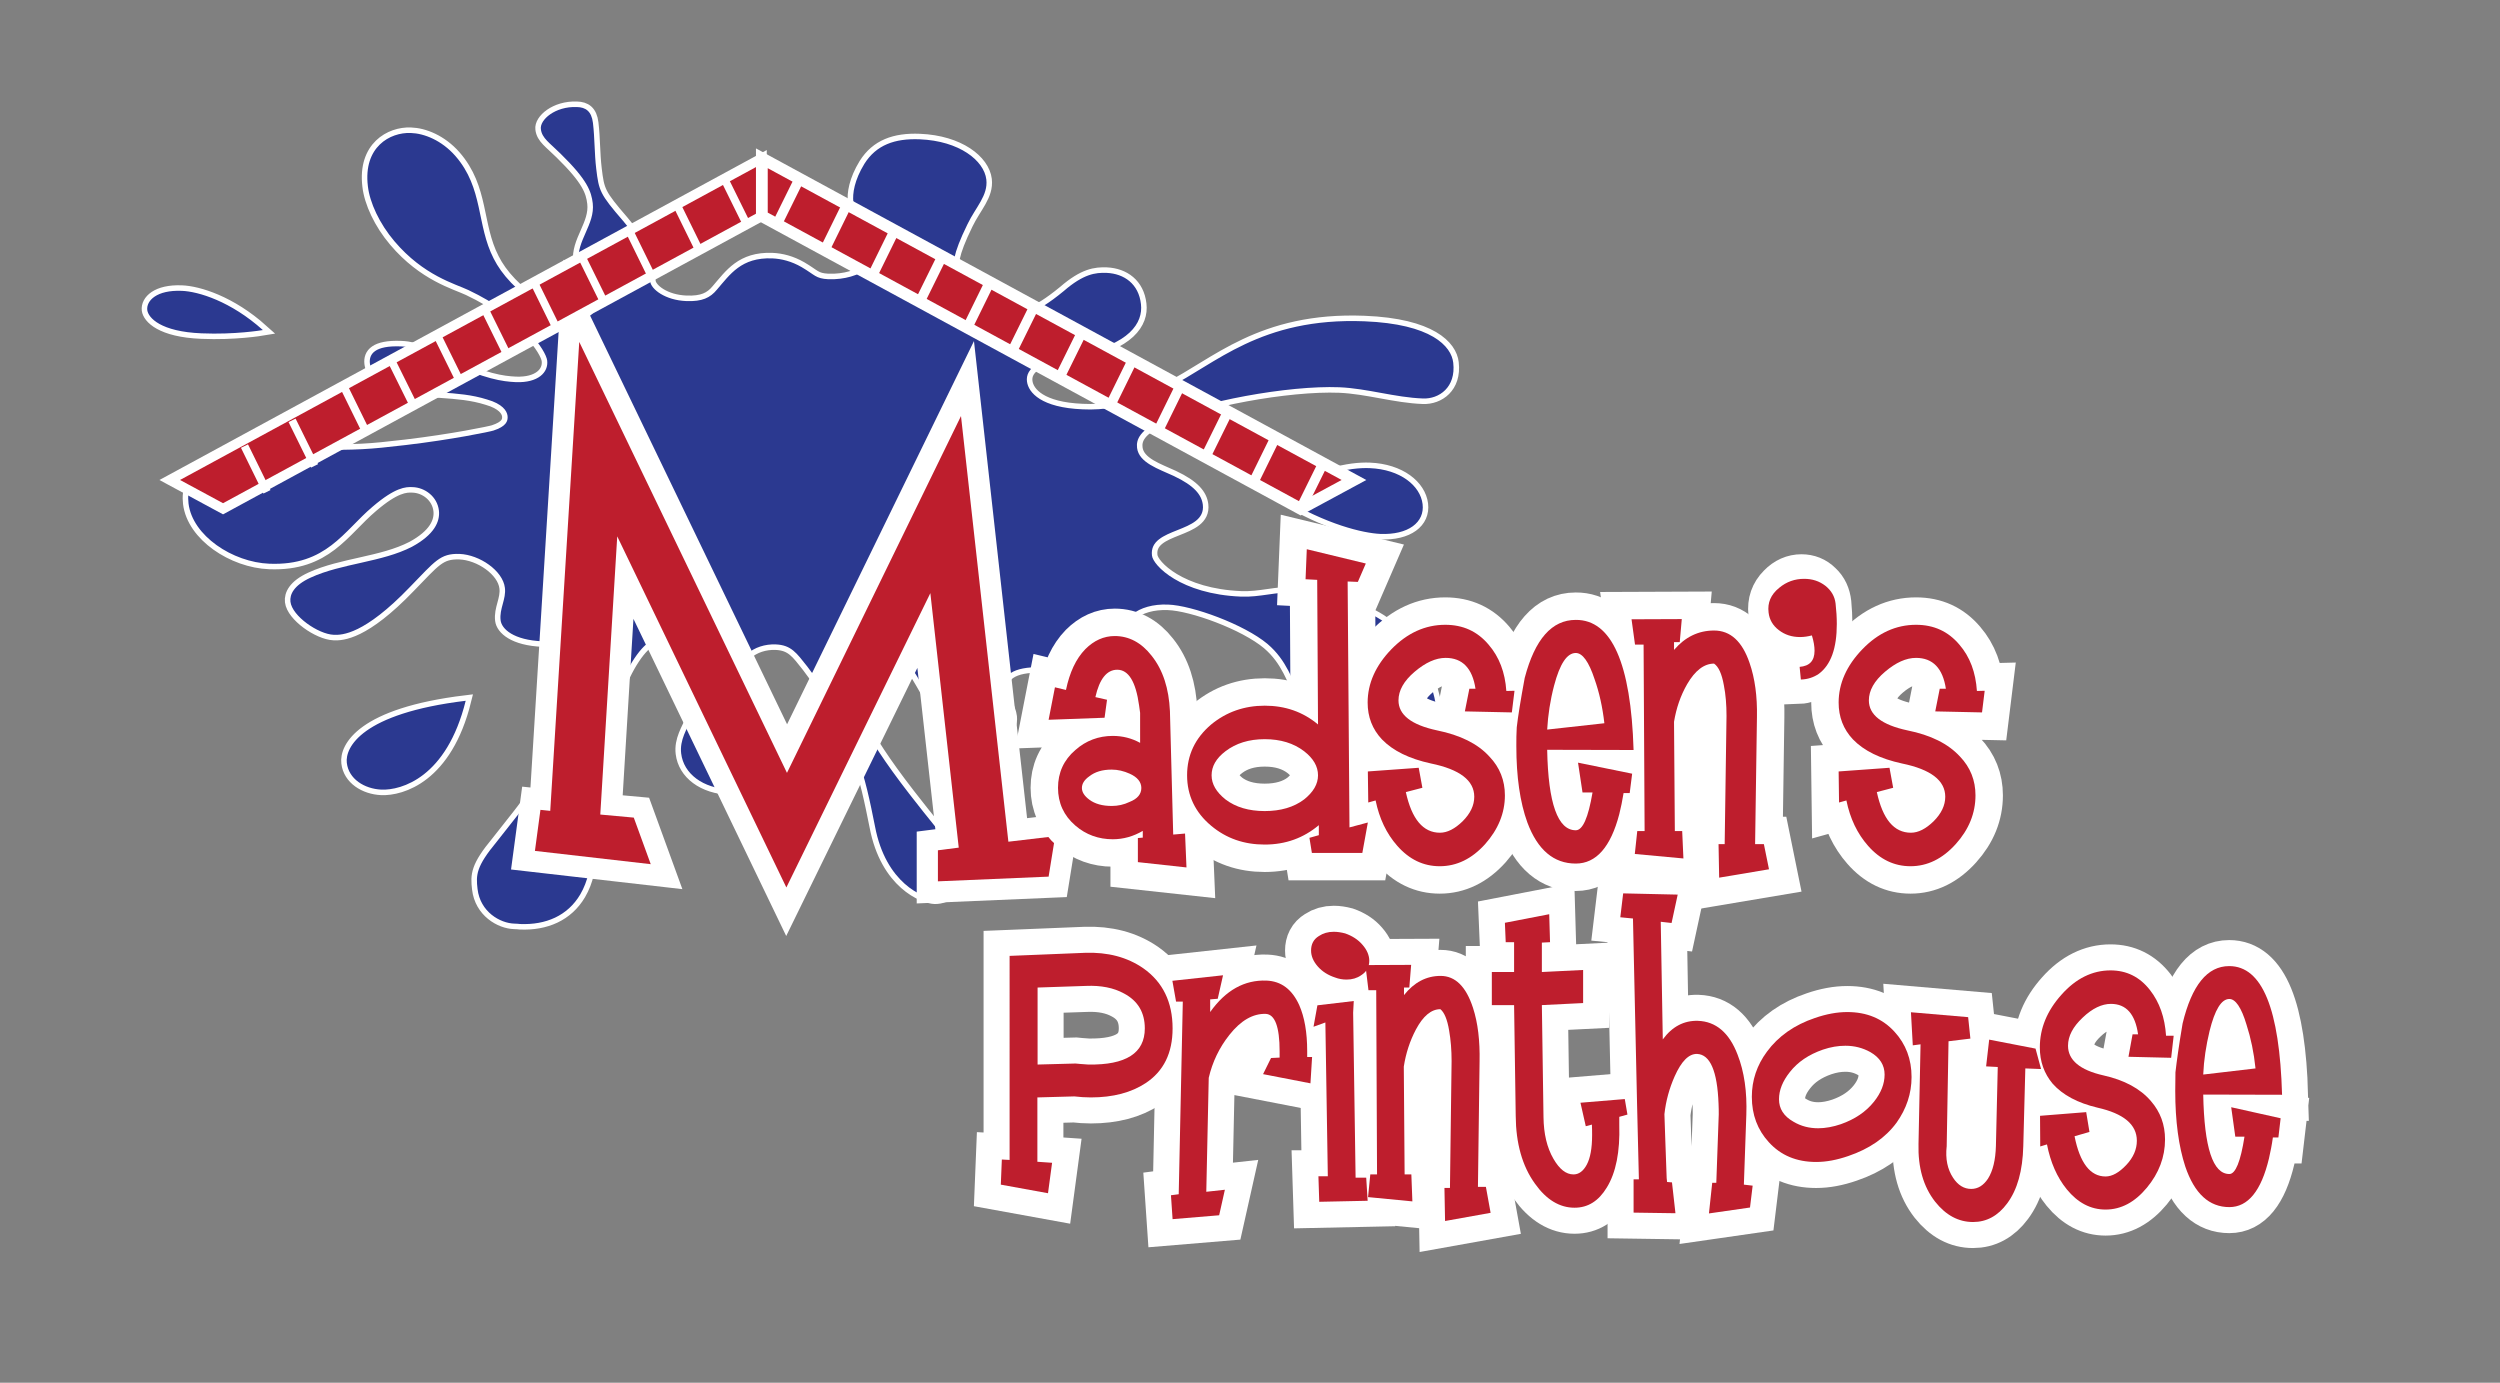 <?xml version="1.0" encoding="utf-8"?>
<!-- Generator: Adobe Illustrator 24.0.2, SVG Export Plug-In . SVG Version: 6.00 Build 0)  -->
<svg version="1.1" id="Layer_1" xmlns="http://www.w3.org/2000/svg" xmlns:xlink="http://www.w3.org/1999/xlink" x="0px" y="0px"
	 viewBox="0 0 1224 677" style="enable-background:new 0 0 1224 677;" xml:space="preserve">
<rect x="0" y="0" width="1224" height="677" fill="#808080" stroke="none"/>
<style type="text/css">
	.st0{fill:#FFFFFF;stroke:#FFFFFF;stroke-width:25.483;}
	.st1{fill:#BE1E2D;}
	.st2{stroke:#FFFFFF;stroke-width:5.403;}
	.st3{fill:#2B3990;}
	.st4{fill:#FFFFFF;stroke:#FFFFFF;stroke-width:20.755;}
	.st5{fill:#FFFFFF;stroke:#FFFFFF;stroke-width:26.85;}
	.st6{fill:#FFFFFF;stroke:#FFFFFF;stroke-width:24.064;}
	.st7{fill:none;}
	.st8{fill:#BE1E2D;stroke:#FFFFFF;stroke-width:4.804;}
	.st9{fill:none;stroke:#FFFFFF;stroke-width:3.843;}
	.st10{fill:#BE1E2D;stroke:#FFFFFF;stroke-width:5.764;}
	.st11{fill:none;stroke:#FFFFFF;stroke-width:4.804;}
</style>
<g>
	<path class="st0" d="M574.1,503.5c0,12.1-4.4,21-13.2,26.8c-7,4.6-15.9,7-26.8,7c-2.8,0-5.5-0.2-8.1-0.5l-18.1,0.5v31.5l7.2,0.5
		l-2,14.9L490,580l0.5-12.3l3.8,0.2V468l36.9-1.5c11.1-0.4,20.7,2.1,28.6,7.6C569.3,480.8,574.1,490.6,574.1,503.5z M560.5,503.5
		c0-7.8-3.4-13.5-10.2-17.1c-5.1-2.8-11.3-4-18.5-3.7l-23.8,0.8v37.7l18.6-0.5c0.9,0.1,3,0.3,6.2,0.5
		C551.3,521.5,560.5,515.6,560.5,503.5z"/>
	<path class="st0" d="M642.4,517.5l-0.8,12.9l-23.2-4.5l3.9-7.9l4.2-0.2c0-1,0-2,0-3.1c0-12-2.3-18.1-6.8-18.3
		c-6.2-0.2-12.2,3.2-17.8,10.3c-5,6.3-8.3,13.3-10.1,21l-1.2,55.8l9.1-1l-2.8,12.5l-22.8,1.9l-0.8-11.7l3.8-0.5l2-94.3h-3.3
		l-1.8-10.2l24.8-2.7l-2.6,11.5l-3.7,0.3v6.2c7.6-10.7,16.8-15.8,27.6-15.4c7.2,0.3,12.5,4.3,16,12c2.6,5.9,3.9,13.4,3.9,22.5
		c0,1,0,1.9,0,2.9H642.4z"/>
	<path class="st0" d="M659.3,479.6c-1.9,0-3.8-0.3-5.6-1c-3.4-1.1-6.3-2.9-8.5-5.4s-3.3-5.1-3.3-7.8c0-3.1,1.2-5.5,3.8-7.1
		c2.1-1.4,4.5-2.1,7.3-2.1c1.8,0,3.7,0.3,5.6,0.8c3.4,1.2,6.3,3,8.5,5.6c2.2,2.5,3.3,5.2,3.3,7.8c0,3-1.3,5.4-4,7.1
		C664.4,478.9,662,479.6,659.3,479.6z M669.6,587.9l-23.7,0.5l-0.4-12.5h4.6l-1.2-75.3l-5.8,2.1l1.9-10.5l17.8-2.1l-0.3,5.7
		l1.2,80.8h5.2L669.6,587.9z"/>
	<path class="st0" d="M729.8,593.8l-22.3,4l-0.3-16.2h2.7l0.8-62.1c0-5.4-0.4-10.3-1.2-14.9c-0.9-5.5-2.4-9-4.3-10.5
		c-4.5,0-8.5,3.4-12,10c-2.9,5.5-4.9,11.6-5.9,18.1l0.4,52.8h3.3l0.5,13.2l-21.7-2.1l1.1-11.1h3.3l-0.4-90.2H670l-1.5-12.3l22.4-0.1
		l-0.9,11.1h-2.6v3.7c4.9-6.2,10.9-9.4,17.9-9.4c7.2,0,12.5,5.2,15.9,15.7c2.4,7.4,3.4,16.1,3.2,26.2l-0.8,61.4h3.9L729.8,593.8z"/>
	<path class="st0" d="M796.8,545.7l-4,1.1c0,1.2,0,2.5,0,3.9c0.4,13.1-1.6,23.4-6.1,30.7c-4,6.6-9.2,9.9-15.8,9.9
		c-7.3,0-13.8-3.9-19.4-11.8c-6.2-8.6-9.3-19.7-9.4-33.1l-0.8-54.3h-10.9v-16.2h10.9v-14.6h-4.1l-0.4-9.5l21.7-4.2l0.4,13.7l-4,0.2
		v14.4l20.2-1v16.2l-20.2,1l0.8,54.8c0.1,8.2,1.7,15,4.9,20.5c2.9,5,6.1,7.6,9.8,7.6c2.6,0,4.8-1.6,6.5-4.8s2.6-8,2.6-14.4
		c0-1.6,0-3.3-0.1-5.2l-3,0.8l-2.6-11.5l21.7-1.8L796.8,545.7z"/>
	<path class="st0" d="M858.1,580.5l-1.3,10.7l-20.1,2.9l1.6-15h2l1.2-33.5c0-1.6,0-3.4-0.1-5.2c-0.6-16-4.1-24.1-10.5-24.4
		c-4.1-0.1-7.7,3.6-11,11c-2.6,5.9-4.3,12-5,18.5c0.2,5.2,0.5,15.7,1.1,31.3l0.2,1.9l2.4,0.2l1.7,15.1l-20.5-0.3v-16.3h2.6
		c-0.2-6.3-1.2-48.8-2.9-127.7l-6.2-0.6l1.4-11.7l26.7,0.6l-3,13.9l-5.3-0.6l1,57.6c4.6-6.3,10.4-9.3,17.2-9.1
		c8.8,0.3,15.3,5.8,19.4,16.5c3.3,8.4,4.7,18.3,4.3,29.6l-1.2,34.1L858.1,580.5z"/>
	<path class="st0" d="M904.9,566c-5.5,1.9-10.7,2.9-15.7,2.9c-9.6,0-17.3-3.2-23.2-9.7c-5.5-6-8.3-13.4-8.3-22.2
		c0-8.1,2.5-15.5,7.4-22.1c5.5-7.5,13.4-13.1,23.5-16.5c5.5-1.9,10.8-2.9,15.8-2.9c9.6,0,17.3,3.2,23.2,9.7c5.5,6,8.3,13.4,8.3,22.1
		c0,8.1-2.5,15.5-7.3,22.3C923.1,557.1,915.2,562.5,904.9,566z M903.5,512c-3.5,0-7.2,0.6-11,1.9c-6.9,2.4-12.3,6-16.2,11
		c-3.5,4.4-5.3,8.8-5.3,13.3c0,4.6,2.3,8.3,7.1,11c3.7,2.2,7.7,3.2,12.1,3.2c3.5,0,7.3-0.7,11.1-2c6.8-2.4,12.2-6,16.2-11
		c3.5-4.4,5.2-8.8,5.2-13.3c0-4.6-2.3-8.3-7-11C911.9,513,907.9,512,903.5,512z"/>
	<path class="st0" d="M999.3,523.4l-7.7-0.3l-1,38c-0.3,12.1-2.9,21.4-7.9,28.1c-4.5,6.1-10.1,9.1-16.7,9.1c-7.1,0-13.3-3.3-18.6-10
		c-5.7-7.3-8.4-16.7-8.1-28.2l1-48.8l-3.8,0.5l-0.9-16.2l28,2.4l1.1,10.5l-10.7,1.3l-0.9,51.4c-0.7,6.2,0.4,11.3,3.1,15.4
		c2.4,3.7,5.4,5.5,8.9,5.5c3.3,0,6-1.7,8.2-5c2.4-3.8,3.7-9.1,3.9-16.1l0.9-38.6l-5.7-0.3l1.5-13.1l22.7,4.4L999.3,523.4z"/>
	<path class="st0" d="M1064.2,507.4l-1.2,10.5l-20.9-0.5l2-11h2.7c-1.4-9.9-5.8-14.9-13.3-14.9c-4.4,0-9.1,2.2-13.8,6.7
		c-4.8,4.5-7.2,9.1-7.2,13.8c0,7,5.8,11.9,17.3,14.5c10.3,2.3,18.1,6.5,23.3,12.6c4.6,5.3,6.9,11.5,6.9,18.8c0,8.6-3,16.5-8.9,23.6
		s-12.6,10.7-20.2,10.7c-7.3,0-13.6-3.3-19-9.9c-4.8-5.9-8-13.3-9.7-22l-3.3,1l-0.1-15l22.6-1.8l1.6,9.7l-7.3,2.1
		c2.6,13.1,7.7,19.7,15.2,19.7c3.2,0,6.6-1.9,10.1-5.6c3.5-3.7,5.2-7.7,5.2-11.9c0-7.9-6.4-13.3-19.3-16.2
		c-9.7-2.3-17-6.2-21.9-11.7c-4.2-5-6.3-10.9-6.3-17.8c0-9.3,3.5-17.9,10.6-25.8c7-7.9,15.1-11.9,24-11.9c7.9,0,14.3,3.2,19.3,9.6
		c4.7,6,7.3,13.4,7.9,22.4h3.7V507.4z"/>
	<path class="st0" d="M1117.3,536l-38.6-0.1c0.5,26,4.7,38.9,12.8,38.9c3,0,5.5-6.1,7.4-18.3h-4.5l-2-14.4l24.2,5.4l-1.1,9.4h-2.7
		c-0.5,3.7-1.2,7.1-1.9,10.2c-3.8,16-10.3,23.9-19.4,23.9c-9.9,0-17.1-6.6-21.6-19.9c-3.2-9.8-4.9-22.1-4.9-37
		c0-3.1,0.1-6.2,0.1-9.1c0.6-5.3,1.7-13.3,3.5-23.9c4.5-18.7,12.1-28.1,22.8-28.1C1107.6,473,1116.1,494,1117.3,536z M1104.3,523.1
		c-0.8-7.8-2.3-14.9-4.4-21.4c-2.5-8.4-5.4-12.6-8.4-12.6c-3.9,0-7.1,5.2-9.7,15.7c-1.7,7.1-2.8,14.2-3.1,21.3L1104.3,523.1z"/>
	<path class="st1" d="M574.1,503.5c0,12.1-4.4,21-13.2,26.8c-7,4.6-15.9,7-26.8,7c-2.8,0-5.5-0.2-8.1-0.5l-18.1,0.5v31.5l7.2,0.5
		l-2,14.9L490,580l0.5-12.3l3.8,0.2V468l36.9-1.5c11.1-0.4,20.7,2.1,28.6,7.6C569.3,480.8,574.1,490.6,574.1,503.5z M560.5,503.5
		c0-7.8-3.4-13.5-10.2-17.1c-5.1-2.8-11.3-4-18.5-3.7l-23.8,0.8v37.7l18.6-0.5c0.9,0.1,3,0.3,6.2,0.5
		C551.3,521.5,560.5,515.6,560.5,503.5z"/>
	<path class="st1" d="M642.4,517.5l-0.8,12.9l-23.2-4.5l3.9-7.9l4.2-0.2c0-1,0-2,0-3.1c0-12-2.3-18.1-6.8-18.3
		c-6.2-0.2-12.2,3.2-17.8,10.3c-5,6.3-8.3,13.3-10.1,21l-1.2,55.8l9.1-1l-2.8,12.5l-22.8,1.9l-0.8-11.7l3.8-0.5l2-94.3h-3.3
		l-1.8-10.2l24.8-2.7l-2.6,11.5l-3.7,0.3v6.2c7.6-10.7,16.8-15.8,27.6-15.4c7.2,0.3,12.5,4.3,16,12c2.6,5.9,3.9,13.4,3.9,22.5
		c0,1,0,1.9,0,2.9H642.4z"/>
	<path class="st1" d="M659.3,479.6c-1.9,0-3.8-0.3-5.6-1c-3.4-1.1-6.3-2.9-8.5-5.4s-3.3-5.1-3.3-7.8c0-3.1,1.2-5.5,3.8-7.1
		c2.1-1.4,4.5-2.1,7.3-2.1c1.8,0,3.7,0.3,5.6,0.8c3.4,1.2,6.3,3,8.5,5.6c2.2,2.5,3.3,5.2,3.3,7.8c0,3-1.3,5.4-4,7.1
		C664.4,478.9,662,479.6,659.3,479.6z M669.6,587.9l-23.7,0.5l-0.4-12.5h4.6l-1.2-75.3l-5.8,2.1l1.9-10.5l17.8-2.1l-0.3,5.7
		l1.2,80.8h5.2L669.6,587.9z"/>
	<path class="st1" d="M729.8,593.8l-22.3,4l-0.3-16.2h2.7l0.8-62.1c0-5.4-0.4-10.3-1.2-14.9c-0.9-5.5-2.4-9-4.3-10.5
		c-4.5,0-8.5,3.4-12,10c-2.9,5.5-4.9,11.6-5.9,18.1l0.4,52.8h3.3l0.5,13.2l-21.7-2.1l1.1-11.1h3.3l-0.4-90.2H670l-1.5-12.3l22.4-0.1
		l-0.9,11.1h-2.6v3.7c4.9-6.2,10.9-9.4,17.9-9.4c7.2,0,12.5,5.2,15.9,15.7c2.4,7.4,3.4,16.1,3.2,26.2l-0.8,61.4h3.9L729.8,593.8z"/>
	<path class="st1" d="M796.8,545.7l-4,1.1c0,1.2,0,2.5,0,3.9c0.4,13.1-1.6,23.4-6.1,30.7c-4,6.6-9.2,9.9-15.8,9.9
		c-7.3,0-13.8-3.9-19.4-11.8c-6.2-8.6-9.3-19.7-9.4-33.1l-0.8-54.3h-10.9v-16.2h10.9v-14.6h-4.1l-0.4-9.5l21.7-4.2l0.4,13.7l-4,0.2
		v14.4l20.2-1v16.2l-20.2,1l0.8,54.8c0.1,8.2,1.7,15,4.9,20.5c2.9,5,6.1,7.6,9.8,7.6c2.6,0,4.8-1.6,6.5-4.8s2.6-8,2.6-14.4
		c0-1.6,0-3.3-0.1-5.2l-3,0.8l-2.6-11.5l21.7-1.8L796.8,545.7z"/>
	<path class="st1" d="M858.1,580.5l-1.3,10.7l-20.1,2.9l1.6-15h2l1.2-33.5c0-1.6,0-3.4-0.1-5.2c-0.6-16-4.1-24.1-10.5-24.4
		c-4.1-0.1-7.7,3.6-11,11c-2.6,5.9-4.3,12-5,18.5c0.2,5.2,0.5,15.7,1.1,31.3l0.2,1.9l2.4,0.2l1.7,15.1l-20.5-0.3v-16.3h2.6
		c-0.2-6.3-1.2-48.8-2.9-127.7l-6.2-0.6l1.4-11.7l26.7,0.6l-3,13.9l-5.3-0.6l1,57.6c4.6-6.3,10.4-9.3,17.2-9.1
		c8.8,0.3,15.3,5.8,19.4,16.5c3.3,8.4,4.7,18.3,4.3,29.6l-1.2,34.1L858.1,580.5z"/>
	<path class="st1" d="M904.9,566c-5.5,1.9-10.7,2.9-15.7,2.9c-9.6,0-17.3-3.2-23.2-9.7c-5.5-6-8.3-13.4-8.3-22.2
		c0-8.1,2.5-15.5,7.4-22.1c5.5-7.5,13.4-13.1,23.5-16.5c5.5-1.9,10.8-2.9,15.8-2.9c9.6,0,17.3,3.2,23.2,9.7c5.5,6,8.3,13.4,8.3,22.1
		c0,8.1-2.5,15.5-7.3,22.3C923.1,557.1,915.2,562.5,904.9,566z M903.5,512c-3.5,0-7.2,0.6-11,1.9c-6.9,2.4-12.3,6-16.2,11
		c-3.5,4.4-5.3,8.8-5.3,13.3c0,4.6,2.3,8.3,7.1,11c3.7,2.2,7.7,3.2,12.1,3.2c3.5,0,7.3-0.7,11.1-2c6.8-2.4,12.2-6,16.2-11
		c3.5-4.4,5.2-8.8,5.2-13.3c0-4.6-2.3-8.3-7-11C911.9,513,907.9,512,903.5,512z"/>
	<path class="st1" d="M999.3,523.4l-7.7-0.3l-1,38c-0.3,12.1-2.9,21.4-7.9,28.1c-4.5,6.1-10.1,9.1-16.7,9.1c-7.1,0-13.3-3.3-18.6-10
		c-5.7-7.3-8.4-16.7-8.1-28.2l1-48.8l-3.8,0.5l-0.9-16.2l28,2.4l1.1,10.5l-10.7,1.3l-0.9,51.4c-0.7,6.2,0.4,11.3,3.1,15.4
		c2.4,3.7,5.4,5.5,8.9,5.5c3.3,0,6-1.7,8.2-5c2.4-3.8,3.7-9.1,3.9-16.1l0.9-38.6l-5.7-0.3l1.5-13.1l22.7,4.4L999.3,523.4z"/>
	<path class="st1" d="M1064.2,507.4l-1.2,10.5l-20.9-0.5l2-11h2.7c-1.4-9.9-5.8-14.9-13.3-14.9c-4.4,0-9.1,2.2-13.8,6.7
		c-4.8,4.5-7.2,9.1-7.2,13.8c0,7,5.8,11.9,17.3,14.5c10.3,2.3,18.1,6.5,23.3,12.6c4.6,5.3,6.9,11.5,6.9,18.8c0,8.6-3,16.5-8.9,23.6
		s-12.6,10.7-20.2,10.7c-7.3,0-13.6-3.3-19-9.9c-4.8-5.9-8-13.3-9.7-22l-3.3,1l-0.1-15l22.6-1.8l1.6,9.7l-7.3,2.1
		c2.6,13.1,7.7,19.7,15.2,19.7c3.2,0,6.6-1.9,10.1-5.6c3.5-3.7,5.2-7.7,5.2-11.9c0-7.9-6.4-13.3-19.3-16.2
		c-9.7-2.3-17-6.2-21.9-11.7c-4.2-5-6.3-10.9-6.3-17.8c0-9.3,3.5-17.9,10.6-25.8c7-7.9,15.1-11.9,24-11.9c7.9,0,14.3,3.2,19.3,9.6
		c4.7,6,7.3,13.4,7.9,22.4h3.7V507.4z"/>
	<path class="st1" d="M1117.3,536l-38.6-0.1c0.5,26,4.7,38.9,12.8,38.9c3,0,5.5-6.1,7.4-18.3h-4.5l-2-14.4l24.2,5.4l-1.1,9.4h-2.7
		c-0.5,3.7-1.2,7.1-1.9,10.2c-3.8,16-10.3,23.9-19.4,23.9c-9.9,0-17.1-6.6-21.6-19.9c-3.2-9.8-4.9-22.1-4.9-37
		c0-3.1,0.1-6.2,0.1-9.1c0.6-5.3,1.7-13.3,3.5-23.9c4.5-18.7,12.1-28.1,22.8-28.1C1107.6,473,1116.1,494,1117.3,536z M1104.3,523.1
		c-0.8-7.8-2.3-14.9-4.4-21.4c-2.5-8.4-5.4-12.6-8.4-12.6c-3.9,0-7.1,5.2-9.7,15.7c-1.7,7.1-2.8,14.2-3.1,21.3L1104.3,523.1z"/>
	<path class="st2" d="M98.7,163.2c-20-0.8-26.1-7.6-26.6-11.4c-0.5-4.6,4.6-9.9,16.9-9.4c8.1,0.3,24,5.1,39.7,19.2
		C128.1,161.7,114.9,163.9,98.7,163.2z M228,343.1c-51.2,6.2-59.1,23-58.2,30.4c0.9,7.9,8.6,12.7,16.9,13.1
		C196.5,387,218.7,380.7,228,343.1z M627.7,243.6c21.7,13.3,39.8,17.4,48,17.8c13.8,0.6,21.9-5.7,20.8-14.6
		c-1.1-9-10.9-17-25.9-17.6C660.7,228.8,644.8,231.9,627.7,243.6z M233.8,435.2c1.3,11.3,11.1,16.8,18,17c1,0,1.9,0.1,2.9,0.2
		c12.5,0.5,23.2-4,29.4-14.5c7.6-13,4.8-28,6.3-42.1c6.1-61.8,24.3-83.8,32.5-83.4c5.9,0.2,17.6,6.9,19.3,21.4
		c0.6,5.4-0.2,11-3.3,17.4c-2.6,5.7-6.2,11.1-5.4,17.7c1.2,9.9,10.6,17.1,24,17.6c20.9,0.8,26.3-5.1,25-16.1
		c-0.6-5.1-1.6-8.9-12.2-20.6c-4.3-4.8-8.9-10.1-9.5-15.1c-1.5-12.7,8.5-19.6,19-19.2c7.6,0.3,10.2,4.2,15.5,10.9
		c9.6,12.6,17.2,25.6,23.8,42.7c4.6,11.7,6.9,23.6,9.3,35.5c5.3,28,23.7,35.1,29.2,35.3c6,0.2,14.8-5.3,13.8-13.6
		c-0.9-8.1-6.4-12-26.2-37.6c-24.8-32.1-27.2-42.9-28.1-51c-1.7-14.1,6.2-18.7,15-18.3c13.3,0.5,16.8,12.8,22.8,21.6
		c8.1,12.2,15.6,20.5,23.4,20.8c12.1,0.5,17.6-4.7,16.9-10.9c-0.5-4.4-3.8-8.6-4.3-13c-0.8-6.9,4.9-11.7,19-11.2
		c22.1,0.9,42.4,12.9,45.9,42.2c2.2,18.6,8.5,21.5,21,22c18.2,0.7,25.6-7.5,24.9-13.2c-0.8-7-4.7-15.4-20.8-29.7
		c-7.2-6.3-15.5-11.9-22.5-18.4c-8-7.4-8.9-9.9-9.6-15.3c-1.3-10.9,8.2-18.9,23.1-18.3c11.7,0.4,37.3,9.7,48.7,19.3
		c9.4,8,12.1,17.7,16.6,26.9c12.7,25.8,35.5,35.5,45.2,35.9c10.2,0.4,24-5.3,21-30.2c-2-17-11.8-34.5-27.2-44.4
		c-11-7.1-31.2-13.1-41.8-13.5c-9.3-0.4-17.5,2.5-26.8,2.1c-29.6-1.2-43.1-15.3-43.6-20.1c-1.7-14.3,26.6-10.6,24.9-24.9
		c-0.6-4.8-4.1-9.3-14.3-14.1c-7.3-3.4-17-6.4-17.9-13.7c-0.5-4.2,1.4-8.7,12.2-13.8c18.6-8.8,61.7-16.9,86.9-15.9
		c13.7,0.6,27.2,5,40.9,5.5c7.8,0.3,16.2-5.4,14.8-17.5c-0.9-8.1-10.7-19-43.5-20.3c-50.9-2-73,21.1-96.1,32.5
		c-20.3,9.8-31.6,11.1-41.9,10.6c-20.1-0.8-26.5-8.1-27.2-13.6c-0.4-3,0.8-6.4,6.1-9.2c3.8-2,10.6-2.6,18.8-4.1
		c25.2-4.8,32-15.4,30.9-24.6c-1.1-9.9-8.2-14.9-16.8-15.3c-5.5-0.2-11.3,0.5-21,8.9c-14.8,12.2-20.9,12.4-26.8,12.1
		c-12.7-0.5-25.9-9.8-27-18.9c-0.7-6.1-0.8-10.7,6.7-26c4-8.3,10.1-14,9.2-21.8c-1.1-9.3-13.2-18.9-32.6-19.7
		c-12.3-0.5-21.3,2.8-27.1,12c-4.9,8-5.9,14.6-5.4,18.8c0.9,7.7,5.9,10.7,10.4,16.9c0.3,0.5,2.7,2.7,3.1,5.8
		c0.7,5.7-9.4,15.6-25.8,15c-6.2-0.3-6.5-2.1-13-5.9c-5-2.9-9.9-4.1-14.4-4.3c-15.2-0.6-20.7,7.9-27.1,15.3c-3.3,4-7.2,5.9-15,5.6
		c-10.3-0.4-17.3-5.8-17.7-9.7c-0.2-1.5-0.3-3-0.4-4.6c-0.8-6.8-4-14.7-12.8-24.9c-11.5-13.3-11.9-14.8-13.2-25.6
		c-0.9-7.5-0.7-14.9-1.6-22.4c-0.7-5.8-3.6-7.7-7.9-7.8c-10.7-0.4-18.2,6.3-17.6,10.8c0.5,4.5,4.4,6.8,9.6,12
		c13.3,13,15.1,18.6,15.8,24.3c1.2,10.4-8.1,18.4-6.9,28.7c0.8,6.9,7.7,13,8.5,19.9c0.6,5.1-4.4,8.9-10.8,8.7
		c-4.7-0.2-8.5-1.2-16.2-6.4c-12.1-8.2-19.1-15.9-23.1-23.8c-8.5-16.5-4.9-34.4-18.8-50.3c-6.7-7.6-15.2-11-21.8-11.2
		c-10.1-0.4-23.3,6.8-21,26c0.9,8.1,5.7,18.4,13,27C207.4,135,223,139,229.3,142c27.2,12.9,38,29.7,38.6,34.5
		c0.7,5.8-4.4,11-15.3,10.6c-6.7-0.3-15.1-1.5-33.3-9.9c-7.3-3.3-14.4-7.3-23-7.6c-12.8-0.5-15.7,3.7-15.2,8.3
		c0.5,4.4,4.3,8.9,12.5,11.1c14.8,4.3,30.1,1.9,44.9,6.6c7.4,2.1,9.7,5.5,10,8c0.3,2.7-0.8,5.2-6.9,7.2c-1.4,0.5-20.1,4.4-43,7.1
		c-18.8,2.2-22.7,2.4-46,2.4c-53.4-0.2-61.8,13.4-60.3,26.2c1.9,15.8,21.6,28.8,39.6,29.5c27.9,1.1,36.4-16,50.5-27.9
		c11.1-9.5,16.2-9.8,19.7-9.6c5.9,0.2,12,4.6,12.8,11.5c0.6,5.4-2.3,11.8-13.2,17.7c-14.7,7.6-34.4,8.1-49.6,15.1
		c-8.3,3.8-10.3,8.3-9.9,11.8c0.8,7,13.6,15.9,21.2,16.2c4.1,0.2,15-0.2,37.2-23.3c12.4-12.7,14.8-16.6,24.4-16.3
		c9.8,0.4,21.2,8.2,22.2,16.6c0.7,5.5-2.8,10.3-2.1,15.9c0.5,4.2,6.2,9.7,20.7,10.3c4.4,0.2,8.7-1.4,10.6-3.5
		c4.1-4,2.2-12,13.1-11.6c5.6,0.2,8.3,2.6,8.6,4.9c0.1,1.2,0,3.2-7,24.3c-11.7,35.2-16.1,44.2-47.9,84
		C233.1,424.3,233,428.3,233.8,435.2z"/>
	<path class="st3" d="M98.7,163.2c-20-0.8-26.1-7.6-26.6-11.4c-0.5-4.6,4.6-9.9,16.9-9.4c8.1,0.3,24,5.1,39.7,19.2
		C128.1,161.7,114.9,163.9,98.7,163.2z M228,343.1c-51.2,6.2-59.1,23-58.2,30.4c0.9,7.9,8.6,12.7,16.9,13.1
		C196.5,387,218.7,380.7,228,343.1z M627.7,243.6c21.7,13.3,39.8,17.4,48,17.8c13.8,0.6,21.9-5.7,20.8-14.6
		c-1.1-9-10.9-17-25.9-17.6C660.7,228.8,644.8,231.9,627.7,243.6z M233.8,435.2c1.3,11.3,11.1,16.8,18,17c1,0,1.9,0.1,2.9,0.2
		c12.5,0.5,23.2-4,29.4-14.5c7.6-13,4.8-28,6.3-42.1c6.1-61.8,24.3-83.8,32.5-83.4c5.9,0.2,17.6,6.9,19.3,21.4
		c0.6,5.4-0.2,11-3.3,17.4c-2.6,5.7-6.2,11.1-5.4,17.7c1.2,9.9,10.6,17.1,24,17.6c20.9,0.8,26.3-5.1,25-16.1
		c-0.6-5.1-1.6-8.9-12.2-20.6c-4.3-4.8-8.9-10.1-9.5-15.1c-1.5-12.7,8.5-19.6,19-19.2c7.6,0.3,10.2,4.2,15.5,10.9
		c9.6,12.6,17.2,25.6,23.8,42.7c4.6,11.7,6.9,23.6,9.3,35.5c5.3,28,23.7,35.1,29.2,35.3c6,0.2,14.8-5.3,13.8-13.6
		c-0.9-8.1-6.4-12-26.2-37.6c-24.8-32.1-27.2-42.9-28.1-51c-1.7-14.1,6.2-18.7,15-18.3c13.3,0.5,16.8,12.8,22.8,21.6
		c8.1,12.2,15.6,20.5,23.4,20.8c12.1,0.5,17.6-4.7,16.9-10.9c-0.5-4.4-3.8-8.6-4.3-13c-0.8-6.9,4.9-11.7,19-11.2
		c22.1,0.9,42.4,12.9,45.9,42.2c2.2,18.6,8.5,21.5,21,22c18.2,0.7,25.6-7.5,24.9-13.2c-0.8-7-4.7-15.4-20.8-29.7
		c-7.2-6.3-15.5-11.9-22.5-18.4c-8-7.4-8.9-9.9-9.6-15.3c-1.3-10.9,8.2-18.9,23.1-18.3c11.7,0.4,37.3,9.7,48.7,19.3
		c9.4,8,12.1,17.7,16.6,26.9c12.7,25.8,35.5,35.5,45.2,35.9c10.2,0.4,24-5.3,21-30.2c-2-17-11.8-34.5-27.2-44.4
		c-11-7.1-31.2-13.1-41.8-13.5c-9.3-0.4-17.5,2.5-26.8,2.1c-29.6-1.2-43.1-15.3-43.6-20.1c-1.7-14.3,26.6-10.6,24.9-24.9
		c-0.6-4.8-4.1-9.3-14.3-14.1c-7.3-3.4-17-6.4-17.9-13.7c-0.5-4.2,1.4-8.7,12.2-13.8c18.6-8.8,61.7-16.9,86.9-15.9
		c13.7,0.6,27.2,5,40.9,5.5c7.8,0.3,16.2-5.4,14.8-17.5c-0.9-8.1-10.7-19-43.5-20.3c-50.9-2-73,21.1-96.1,32.5
		c-20.3,9.8-31.6,11.1-41.9,10.6c-20.1-0.8-26.5-8.1-27.2-13.6c-0.4-3,0.8-6.4,6.1-9.2c3.8-2,10.6-2.6,18.8-4.1
		c25.2-4.8,32-15.4,30.9-24.6c-1.1-9.9-8.2-14.9-16.8-15.3c-5.5-0.2-11.3,0.5-21,8.9c-14.8,12.2-20.9,12.4-26.8,12.1
		c-12.7-0.5-25.9-9.8-27-18.9c-0.7-6.1-0.8-10.7,6.7-26c4-8.3,10.1-14,9.2-21.8c-1.1-9.3-13.2-18.9-32.6-19.7
		c-12.3-0.5-21.3,2.8-27.1,12c-4.9,8-5.9,14.6-5.4,18.8c0.9,7.7,5.9,10.7,10.4,16.9c0.3,0.5,2.7,2.7,3.1,5.8
		c0.7,5.7-9.4,15.6-25.8,15c-6.2-0.3-6.5-2.1-13-5.9c-5-2.9-9.9-4.1-14.4-4.3c-15.2-0.6-20.7,7.9-27.1,15.3c-3.3,4-7.2,5.9-15,5.6
		c-10.3-0.4-17.3-5.8-17.7-9.7c-0.2-1.5-0.3-3-0.4-4.6c-0.8-6.8-4-14.7-12.8-24.9c-11.5-13.3-11.9-14.8-13.2-25.6
		c-0.9-7.5-0.7-14.9-1.6-22.4c-0.7-5.8-3.6-7.7-7.9-7.8c-10.7-0.4-18.2,6.3-17.6,10.8c0.5,4.5,4.4,6.8,9.6,12
		c13.3,13,15.1,18.6,15.8,24.3c1.2,10.4-8.1,18.4-6.9,28.7c0.8,6.9,7.7,13,8.5,19.9c0.6,5.1-4.4,8.9-10.8,8.7
		c-4.7-0.2-8.5-1.2-16.2-6.4c-12.1-8.2-19.1-15.9-23.1-23.8c-8.5-16.5-4.9-34.4-18.8-50.3c-6.7-7.6-15.2-11-21.8-11.2
		c-10.1-0.4-23.3,6.8-21,26c0.9,8.1,5.7,18.4,13,27C207.4,135,223,139,229.3,142c27.2,12.9,38,29.7,38.6,34.5
		c0.7,5.8-4.4,11-15.3,10.6c-6.7-0.3-15.1-1.5-33.3-9.9c-7.3-3.3-14.4-7.3-23-7.6c-12.8-0.5-15.7,3.7-15.2,8.3
		c0.5,4.4,4.3,8.9,12.5,11.1c14.8,4.3,30.1,1.9,44.9,6.6c7.4,2.1,9.7,5.5,10,8c0.3,2.7-0.8,5.2-6.9,7.2c-1.4,0.5-20.1,4.4-43,7.1
		c-18.8,2.2-22.7,2.4-46,2.4c-53.4-0.2-61.8,13.4-60.3,26.2c1.9,15.8,21.6,28.8,39.6,29.5c27.9,1.1,36.4-16,50.5-27.9
		c11.1-9.5,16.2-9.8,19.7-9.6c5.9,0.2,12,4.6,12.8,11.5c0.6,5.4-2.3,11.8-13.2,17.7c-14.7,7.6-34.4,8.1-49.6,15.1
		c-8.3,3.8-10.3,8.3-9.9,11.8c0.8,7,13.6,15.9,21.2,16.2c4.1,0.2,15-0.2,37.2-23.3c12.4-12.7,14.8-16.6,24.4-16.3
		c9.8,0.4,21.2,8.2,22.2,16.6c0.7,5.5-2.8,10.3-2.1,15.9c0.5,4.2,6.2,9.7,20.7,10.3c4.4,0.2,8.7-1.4,10.6-3.5
		c4.1-4,2.2-12,13.1-11.6c5.6,0.2,8.3,2.6,8.6,4.9c0.1,1.2,0,3.2-7,24.3c-11.7,35.2-16.1,44.2-47.9,84
		C233.1,424.3,233,428.3,233.8,435.2z"/>
	<path class="st4" d="M516.6,409.4l-3.2,19.8l-54.2,2.3v-15.2l10.2-1.3l-13.9-124.6L385,434.5l-82.8-171.9l-8.3,136.2l16.4,1.5
		l8.3,22.8l-56.7-6.5l2.7-20.1l4.8,0.5l14.2-229.6l101.7,211l85.2-174.7l23.2,208.4L516.6,409.4z"/>
	<path class="st1" d="M516.6,409.4l-3.2,19.8l-54.2,2.3v-15.2l10.2-1.3l-13.9-124.6L385,434.5l-82.8-171.9l-8.3,136.2l16.4,1.5
		l8.3,22.8l-56.7-6.5l2.7-20.1l4.8,0.5l14.2-229.6l101.7,211l85.2-174.7l23.2,208.4L516.6,409.4z"/>
	<path class="st5" d="M580.9,424.7l-23.8-2.6v-11.8l2.4-0.2v-3.3c-4.6,2.7-9.5,4.1-14.7,4.1c-6.9,0-13.1-2.2-18.3-6.7
		c-5.7-4.9-8.5-11.1-8.5-18.5s2.8-13.6,8.5-18.5c5.2-4.6,11.4-6.9,18.3-6.9c4.8,0,9.2,1.1,13.4,3.4V349c-0.1-0.5-0.2-1.6-0.5-3.6
		c-1.6-11.7-5.2-17.5-10.7-17.5c-5.1,0-8.7,4.5-10.7,13.4l5.7,1.3l-1.2,8.8l-27.4,1l3.1-15.9l5.4,1.3c1.8-8.6,4.9-15.3,9.5-20
		c4.2-4.2,9-6.4,14.4-6.4c6.9,0,13,3.2,18,9.6c5.6,7,8.5,16.1,9,27.2l1.6,60.4l5.8-0.5L580.9,424.7z M558.8,385.8
		c0-2.9-1.9-5.3-5.7-7c-2.9-1.3-5.8-2-8.8-2c-4.6,0-8.2,1.1-11,3.3c-2.4,1.7-3.6,3.6-3.6,5.7c0,2,1.2,3.9,3.6,5.7
		c2.8,2.1,6.5,3.1,11,3.1c3,0,5.9-0.6,8.8-2C556.9,391.1,558.8,388.8,558.8,385.8z"/>
	<path class="st5" d="M669.7,402.7l-2.7,14.9h-24.7l-1.2-7.4l4.6-1.3V404c-7.5,6.3-16.3,9.5-26.5,9.5c-10.1,0-18.8-3-26.2-9.2
		c-7.8-6.5-11.8-14.8-11.8-24.7c0-9.9,3.9-18.2,11.8-24.9c7.4-6.1,16.2-9.2,26.2-9.2s18.7,3,26.1,9.2l-0.4-70.8l-5.7-0.3l0.6-14.7
		l28.9,7l-3.9,9l-5-0.2l0.9,120.4L669.7,402.7z M645.3,379.6c0-4.4-2.3-8.3-6.8-11.8c-5.1-3.9-11.5-5.9-19.3-5.9
		c-7.7,0-14.1,2-19.2,5.9c-4.6,3.5-6.8,7.4-6.8,11.8c0,4.3,2.3,8.2,6.8,11.8c5,3.8,11.4,5.7,19.2,5.7s14.3-1.9,19.3-5.7
		C643,387.8,645.3,383.9,645.3,379.6z"/>
	<path class="st5" d="M741.5,338.2l-1.3,10.6l-23-0.5l2.2-11.1h3c-1.5-10-6.4-15.1-14.6-15.1c-4.9,0-9.9,2.3-15.2,6.8
		s-7.9,9.2-7.9,14c0,7.1,6.3,12,18.9,14.7c11.3,2.3,19.9,6.5,25.6,12.8c5.1,5.3,7.6,11.7,7.6,19c0,8.7-3.3,16.7-9.7,23.9
		c-6.5,7.2-13.9,10.8-22.2,10.8c-8,0-14.9-3.3-20.8-10c-5.3-6-8.8-13.4-10.6-22.2l-3.6,1l-0.2-15.2l24.9-1.8l1.8,9.8l-8.1,2.1
		c2.9,13.3,8.5,19.9,16.7,19.9c3.6,0,7.3-1.9,11.1-5.6c3.8-3.8,5.7-7.8,5.7-12c0-8-7.1-13.4-21.2-16.3c-10.6-2.3-18.6-6.2-24-11.8
		c-4.7-5-7-11-7-18c0-9.4,3.9-18.1,11.6-26.1c7.8-8,16.6-12,26.4-12c8.7,0,15.7,3.2,21.2,9.7c5.2,6,8.1,13.6,8.7,22.7L741.5,338.2
		L741.5,338.2z"/>
	<path class="st5" d="M799.8,367.2l-42.3-0.1c0.5,26.3,5.2,39.4,14,39.4c3.4,0,6.1-6.1,8.2-18.5h-4.9l-2.2-14.6l26.5,5.4l-1.2,9.5
		h-3c-0.6,3.7-1.3,7.1-2.1,10.3c-4.2,16.1-11.3,24.2-21.3,24.2c-10.8,0-18.7-6.7-23.7-20.1c-3.6-9.9-5.4-22.4-5.4-37.4
		c0-3.2,0-6.2,0.2-9.2c0.6-5.3,1.9-13.4,3.9-24.2c5-19,13.3-28.4,25-28.4C789,303.4,798.5,324.6,799.8,367.2z M785.5,354.1
		c-0.9-7.9-2.5-15.1-4.8-21.6c-2.8-8.5-5.9-12.8-9.2-12.8c-4.3,0-7.8,5.3-10.6,15.9c-1.9,7.2-3,14.4-3.4,21.6L785.5,354.1z"/>
	<path class="st5" d="M866.1,425.6l-24.4,4.1l-0.3-16.4h3l0.9-62.8c0-5.4-0.4-10.5-1.3-15c-1-5.6-2.6-9.1-4.8-10.6
		c-4.9,0-9.3,3.4-13.2,10.1c-3.2,5.6-5.3,11.7-6.4,18.4l0.4,53.5h3.6l0.6,13.4l-23.8-2.2l1.2-11.2h3.6l-0.5-91.3h-4.2l-1.7-12.4
		l24.6-0.1l-1,11.3h-2.8v3.8c5.4-6.3,11.9-9.5,19.6-9.5c8,0,13.8,5.3,17.4,15.9c2.6,7.5,3.8,16.3,3.6,26.5l-0.9,62.2h4.3
		L866.1,425.6z"/>
	<path class="st6" d="M894.4,295.4c0.3,3.5,0.5,6.8,0.5,10c0,11.9-2.3,20-7.1,24.4c-2,1.7-4.3,2.7-7.1,2.8l-0.5-6.2
		c3.9-0.4,5.9-3,5.9-7.8c0-2.1-0.4-4.6-1.1-7.5c-1.5,0.5-3.1,0.8-4.7,0.8c-3.2,0-6-1.1-8.3-3.4c-2.4-2.2-3.7-5.1-4-8.6
		c-0.5-4.8,0.9-8.8,4.2-12.1c2.9-3,6.2-4.4,9.8-4.4c3.2,0,6,1.1,8.3,3.4C892.7,289,894,291.9,894.4,295.4z"/>
	<path class="st5" d="M971.7,338.2l-1.3,10.6l-22.9-0.5l2.2-11.1h3c-1.5-10-6.4-15.1-14.6-15.1c-4.9,0-9.9,2.3-15.2,6.8
		s-7.9,9.2-7.9,14c0,7.1,6.3,12,18.9,14.7c11.4,2.3,19.9,6.5,25.7,12.8c5.1,5.3,7.6,11.7,7.6,19c0,8.7-3.2,16.7-9.7,23.9
		c-6.5,7.2-13.9,10.8-22.1,10.8c-8,0-14.9-3.3-20.8-10c-5.3-6-8.8-13.4-10.6-22.2l-3.6,1l-0.2-15.2l24.9-1.8l1.8,9.8l-8,2.1
		c2.9,13.3,8.4,19.9,16.7,19.9c3.6,0,7.3-1.9,11.1-5.6c3.8-3.8,5.7-7.8,5.7-12c0-8-7.1-13.4-21.2-16.3c-10.6-2.3-18.6-6.2-24-11.8
		c-4.7-5-7-11-7-18c0-9.4,3.9-18.1,11.6-26.1c7.7-8,16.5-12,26.3-12c8.7,0,15.7,3.2,21.2,9.7c5.2,6,8,13.6,8.6,22.7L971.7,338.2
		L971.7,338.2z"/>
	<path class="st1" d="M580.9,424.7l-23.8-2.6v-11.8l2.4-0.2v-3.3c-4.6,2.7-9.5,4.1-14.7,4.1c-6.9,0-13.1-2.2-18.3-6.7
		c-5.7-4.9-8.5-11.1-8.5-18.5s2.8-13.6,8.5-18.5c5.2-4.6,11.4-6.9,18.3-6.9c4.8,0,9.2,1.1,13.4,3.4V349c-0.1-0.5-0.2-1.6-0.5-3.6
		c-1.6-11.7-5.2-17.5-10.7-17.5c-5.1,0-8.7,4.5-10.7,13.4l5.7,1.3l-1.2,8.8l-27.4,1l3.1-15.9l5.4,1.3c1.8-8.6,4.9-15.3,9.5-20
		c4.2-4.2,9-6.4,14.4-6.4c6.9,0,13,3.2,18,9.6c5.6,7,8.5,16.1,9,27.2l1.6,60.4l5.8-0.5L580.9,424.7z M558.8,385.8
		c0-2.9-1.9-5.3-5.7-7c-2.9-1.3-5.8-2-8.8-2c-4.6,0-8.2,1.1-11,3.3c-2.4,1.7-3.6,3.6-3.6,5.7c0,2,1.2,3.9,3.6,5.7
		c2.8,2.1,6.5,3.1,11,3.1c3,0,5.9-0.6,8.8-2C556.9,391.1,558.8,388.8,558.8,385.8z"/>
	<path class="st1" d="M669.7,402.7l-2.7,14.9h-24.7l-1.2-7.4l4.6-1.3V404c-7.5,6.3-16.3,9.5-26.5,9.5c-10.1,0-18.8-3-26.2-9.2
		c-7.8-6.5-11.8-14.8-11.8-24.7c0-9.9,3.9-18.2,11.8-24.9c7.4-6.1,16.2-9.2,26.2-9.2s18.7,3,26.1,9.2l-0.4-70.8l-5.7-0.3l0.6-14.7
		l28.9,7l-3.9,9l-5-0.2l0.9,120.4L669.7,402.7z M645.3,379.6c0-4.4-2.3-8.3-6.8-11.8c-5.1-3.9-11.5-5.9-19.3-5.9
		c-7.7,0-14.1,2-19.2,5.9c-4.6,3.5-6.8,7.4-6.8,11.8c0,4.3,2.3,8.2,6.8,11.8c5,3.8,11.4,5.7,19.2,5.7s14.3-1.9,19.3-5.7
		C643,387.8,645.3,383.9,645.3,379.6z"/>
	<path class="st1" d="M741.5,338.2l-1.3,10.6l-23-0.5l2.2-11.1h3c-1.5-10-6.4-15.1-14.6-15.1c-4.9,0-9.9,2.3-15.2,6.8
		s-7.9,9.2-7.9,14c0,7.1,6.3,12,18.9,14.7c11.3,2.3,19.9,6.5,25.6,12.8c5.1,5.3,7.6,11.7,7.6,19c0,8.7-3.3,16.7-9.7,23.9
		c-6.5,7.2-13.9,10.8-22.2,10.8c-8,0-14.9-3.3-20.8-10c-5.3-6-8.8-13.4-10.6-22.2l-3.6,1l-0.2-15.2l24.9-1.8l1.8,9.8l-8.1,2.1
		c2.9,13.3,8.5,19.9,16.7,19.9c3.6,0,7.3-1.9,11.1-5.6c3.8-3.8,5.7-7.8,5.7-12c0-8-7.1-13.4-21.2-16.3c-10.6-2.3-18.6-6.2-24-11.8
		c-4.7-5-7-11-7-18c0-9.4,3.9-18.1,11.6-26.1c7.8-8,16.6-12,26.4-12c8.7,0,15.7,3.2,21.2,9.7c5.2,6,8.1,13.6,8.7,22.7L741.5,338.2
		L741.5,338.2z"/>
	<path class="st1" d="M799.8,367.2l-42.3-0.1c0.5,26.3,5.2,39.4,14,39.4c3.4,0,6.1-6.1,8.2-18.5h-4.9l-2.2-14.6l26.5,5.4l-1.2,9.5
		h-3c-0.6,3.7-1.3,7.1-2.1,10.3c-4.2,16.1-11.3,24.2-21.3,24.2c-10.8,0-18.7-6.7-23.7-20.1c-3.6-9.9-5.4-22.4-5.4-37.4
		c0-3.2,0-6.2,0.2-9.2c0.6-5.3,1.9-13.4,3.9-24.2c5-19,13.3-28.4,25-28.4C789,303.4,798.5,324.6,799.8,367.2z M785.5,354.1
		c-0.9-7.9-2.5-15.1-4.8-21.6c-2.8-8.5-5.9-12.8-9.2-12.8c-4.3,0-7.8,5.3-10.6,15.9c-1.9,7.2-3,14.4-3.4,21.6L785.5,354.1z"/>
	<path class="st1" d="M866.1,425.6l-24.4,4.1l-0.3-16.4h3l0.9-62.8c0-5.4-0.4-10.5-1.3-15c-1-5.6-2.6-9.1-4.8-10.6
		c-4.9,0-9.3,3.4-13.2,10.1c-3.2,5.6-5.3,11.7-6.4,18.4l0.4,53.5h3.6l0.6,13.4l-23.8-2.2l1.2-11.2h3.6l-0.5-91.3h-4.2l-1.7-12.4
		l24.6-0.1l-1,11.3h-2.8v3.8c5.4-6.3,11.9-9.5,19.6-9.5c8,0,13.8,5.3,17.4,15.9c2.6,7.5,3.8,16.3,3.6,26.5l-0.9,62.2h4.3
		L866.1,425.6z"/>
	<path class="st1" d="M898.7,295.5c0.4,3.5,0.6,6.8,0.6,10c0,11.9-2.9,20-8.8,24.4c-2.5,1.7-5.4,2.7-8.8,2.8l-0.6-6.2
		c4.9-0.4,7.3-3,7.3-7.9c0-2.1-0.4-4.6-1.3-7.5c-1.9,0.5-3.8,0.8-5.8,0.8c-4,0-7.4-1.1-10.4-3.4c-2.9-2.2-4.6-5.1-5-8.6
		c-0.6-4.8,1.1-8.8,5.2-12.1c3.6-3,7.7-4.4,12.2-4.4c4,0,7.4,1.1,10.4,3.4C896.6,289.1,898.3,292,898.7,295.5z"/>
	<path class="st1" d="M971.7,338.2l-1.3,10.6l-22.9-0.5l2.2-11.1h3c-1.5-10-6.4-15.1-14.6-15.1c-4.9,0-9.9,2.3-15.2,6.8
		s-7.9,9.2-7.9,14c0,7.1,6.3,12,18.9,14.7c11.4,2.3,19.9,6.5,25.7,12.8c5.1,5.3,7.6,11.7,7.6,19c0,8.7-3.2,16.7-9.7,23.9
		c-6.5,7.2-13.9,10.8-22.1,10.8c-8,0-14.9-3.3-20.8-10c-5.3-6-8.8-13.4-10.6-22.2l-3.6,1l-0.2-15.2l24.9-1.8l1.8,9.8l-8,2.1
		c2.9,13.3,8.4,19.9,16.7,19.9c3.6,0,7.3-1.9,11.1-5.6c3.8-3.8,5.7-7.8,5.7-12c0-8-7.1-13.4-21.2-16.3c-10.6-2.3-18.6-6.2-24-11.8
		c-4.7-5-7-11-7-18c0-9.4,3.9-18.1,11.6-26.1c7.7-8,16.5-12,26.3-12c8.7,0,15.7,3.2,21.2,9.7c5.2,6,8,13.6,8.6,22.7L971.7,338.2
		L971.7,338.2z"/>
	<g>
		<g>
			<g>
				<polyline class="st7" points="660.4,264.5 373,77.5 85.6,264.5 				"/>
			</g>
			<g>
				<polygon class="st8" points="83.1,235 109.2,249.1 373,105.8 373,77.5 				"/>
				<line class="st9" x1="168.1" y1="188.8" x2="179.1" y2="211.2"/>
				<line class="st9" x1="191.4" y1="176.1" x2="202.5" y2="198.5"/>
				<line class="st9" x1="261.4" y1="138.1" x2="272.4" y2="160.5"/>
				<line class="st9" x1="284.7" y1="125.5" x2="295.7" y2="147.8"/>
				<line class="st9" x1="308" y1="112.8" x2="319" y2="135.2"/>
				<line class="st9" x1="331.3" y1="100.1" x2="342.3" y2="122.5"/>
				<line class="st9" x1="354.6" y1="87.5" x2="365.6" y2="109.8"/>
				<polygon class="st10" points="662.9,235 636.8,249.1 373,105.8 373,77.5 				"/>
				<line class="st11" x1="647.8" y1="226.8" x2="636.8" y2="249.1"/>
				<line class="st11" x1="624.5" y1="214.1" x2="613.5" y2="236.5"/>
				<line class="st11" x1="601.2" y1="201.5" x2="590.2" y2="223.8"/>
				<line class="st11" x1="577.9" y1="188.8" x2="566.9" y2="211.2"/>
				<line class="st11" x1="554.6" y1="176.1" x2="543.6" y2="198.5"/>
				<line class="st11" x1="484.6" y1="138.1" x2="473.6" y2="160.5"/>
				<line class="st11" x1="461.3" y1="125.5" x2="450.3" y2="147.8"/>
				<line class="st11" x1="438" y1="112.8" x2="427" y2="135.2"/>
				<line class="st11" x1="414.7" y1="100.1" x2="403.7" y2="122.5"/>
				<line class="st11" x1="391.4" y1="87.5" x2="380.4" y2="109.8"/>
				<line class="st9" x1="119.7" y1="218.4" x2="130.7" y2="240.8"/>
				<line class="st9" x1="143" y1="205.8" x2="154" y2="228.1"/>
			</g>
		</g>
		<g>
			<g>
				<line class="st9" x1="213.6" y1="163.2" x2="224.6" y2="185.5"/>
				<line class="st9" x1="236.9" y1="150.5" x2="247.9" y2="172.8"/>
			</g>
			<line class="st11" x1="529.9" y1="162.3" x2="518.9" y2="184.6"/>
			<line class="st11" x1="506.6" y1="149.6" x2="495.6" y2="171.9"/>
		</g>
	</g>
</g>
</svg>
